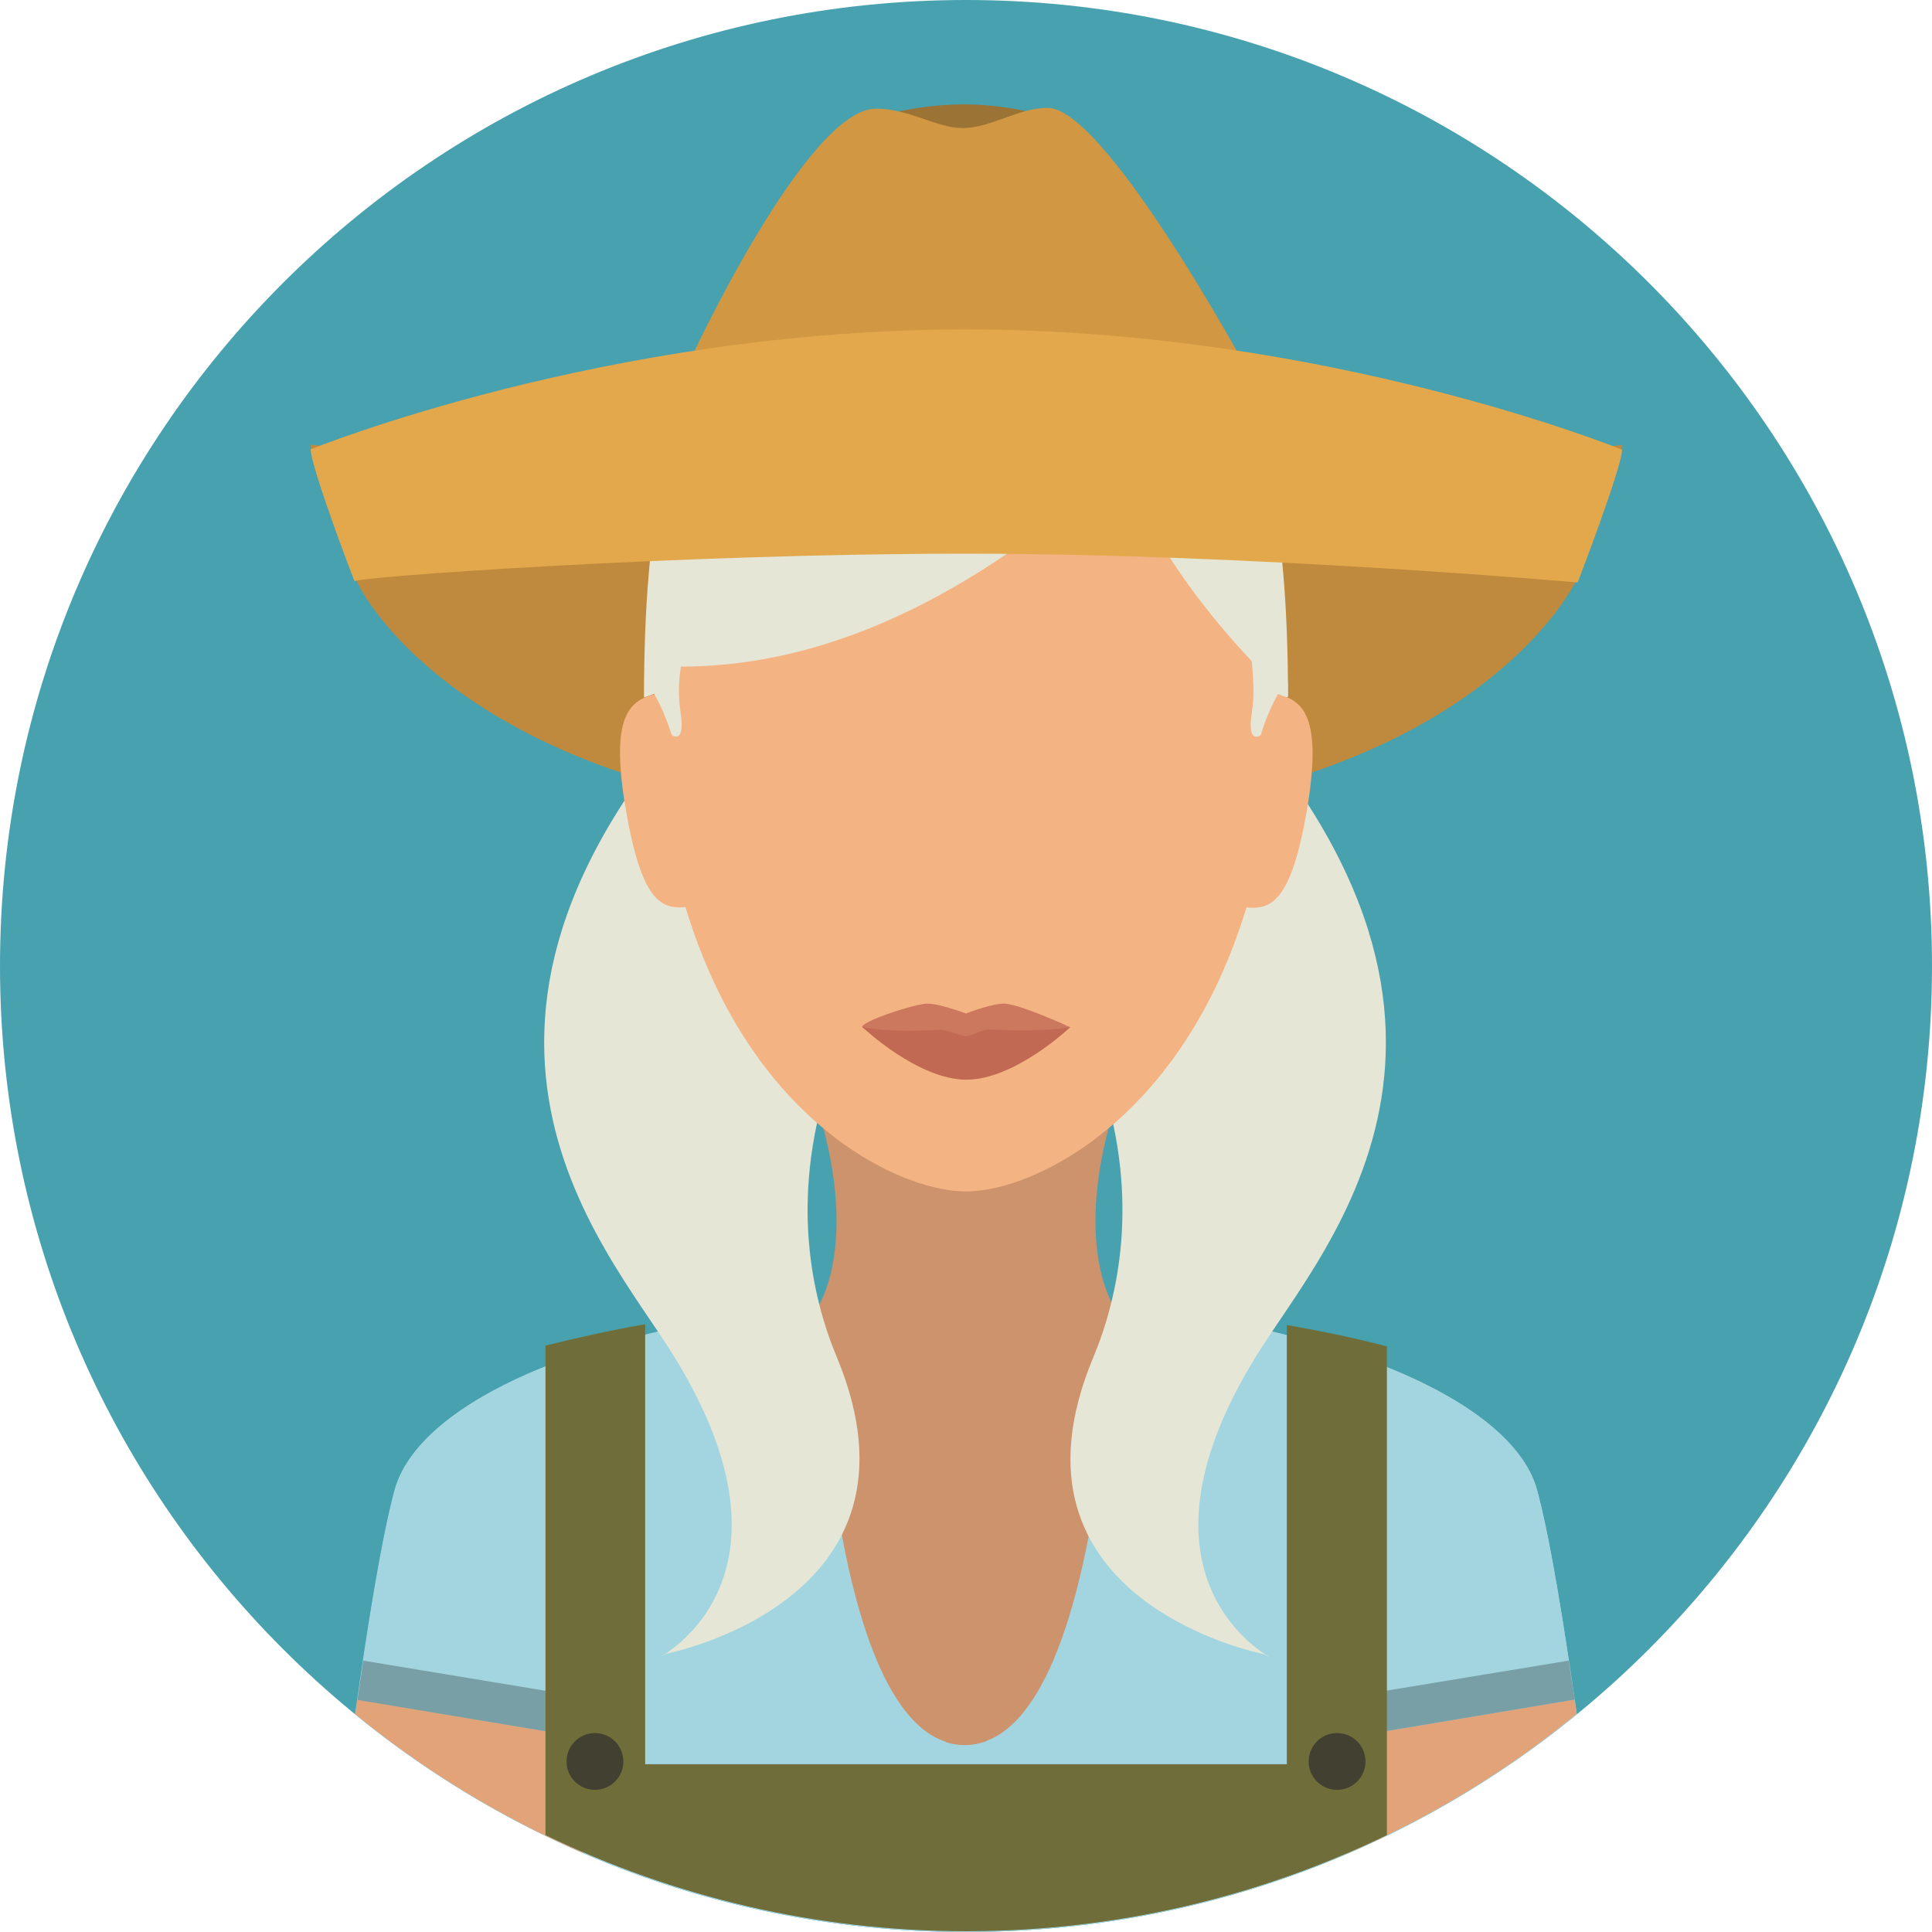 <svg xmlns="http://www.w3.org/2000/svg" xmlns:xlink="http://www.w3.org/1999/xlink" version="1.1" id="Layer_1" x="0px" y="0px" viewBox="0 0 496.2 496.2" style="enable-background:new 0 0 496.2 496.2;" xml:space="preserve" width="512" height="512" class=""><g><path style="fill:#48A1AF;" d="M248.1,0C111.1,0,0,111.1,0,248.1s111.1,248.1,248.1,248.1s248.1-111.1,248.1-248.1S385.1,0,248.1,0z  " data-original="#48A1AF" class=""></path><g>
	<path style="fill:#A3D5E0;" d="M394.8,382.8c-7.3-27.3-69.9-49.3-147.1-49.3s-139.1,22.1-146.4,49.3c-3.3,12.2-7,35.2-10.1,57.5   c42.7,34.9,97.4,55.9,156.9,55.9s114.1-21,156.9-55.9C401.8,417.9,398.1,394.9,394.8,382.8z" data-original="#A3D5E0"></path>
	<path style="fill:#A3D5E0;" d="M394.8,382.8c-4.8-17.9-33.4-33.6-74.3-42.2l18,96.6l64.4-10.7C400.3,408.9,397.4,392.4,394.8,382.8   z" data-original="#A3D5E0"></path>
	<path style="fill:#A3D5E0;" d="M101.4,382.8c-2.6,9.7-5.5,26.2-8.1,43.7l63.4,10.5l18-96.3C134.2,349.3,106.1,364.9,101.4,382.8z" data-original="#A3D5E0"></path>
</g><g>
	<path style="fill:#E2A379;" d="M404.4,436.5l-64,10.7l5.4,28.9c21.4-9.2,41.3-21.3,59.1-35.9C404.8,439,404.6,437.8,404.4,436.5z" data-original="#E2A379"></path>
	<path style="fill:#E2A379;" d="M91.8,436.5c-0.2,1.3-0.4,2.5-0.5,3.8c17.6,14.4,37.1,26.3,58.2,35.5l5.4-28.7L91.8,436.5z" data-original="#E2A379"></path>
</g><g>
	<path style="fill:#779FA5;" d="M93.3,426.5c-0.5,3.3-1,6.7-1.5,10.1l63,10.5l1.9-10.1L93.3,426.5z" data-original="#779FA5"></path>
	<path style="fill:#779FA5;" d="M402.9,426.5l-64.3,10.6l1.9,10.1l64-10.7C403.9,433.2,403.4,429.8,402.9,426.5z" data-original="#779FA5"></path>
</g><path style="fill:#6F6E3A;" d="M330.5,340.3v112.8H165.7v-113c-9.1,1.6-17.6,3.5-25.6,5.5v125.7c32.7,15.8,69.3,24.7,108.1,24.7  c38.7,0,75.4-8.9,108-24.7V345.8C348.2,343.7,339.6,341.9,330.5,340.3z" data-original="#6F6E3A" class=""></path><g>
	<circle style="fill:#424131;" cx="152.8" cy="452.4" r="7.3" data-original="#424131"></circle>
	<circle style="fill:#424131;" cx="343.4" cy="452.4" r="7.3" data-original="#424131"></circle>
</g><g>
	<path style="fill:#CC936D;" d="M287,282.1h-77.8c12.1,36.6,1,53.3,1,53.3s2.3,112.7,37.6,112.7S286,335.4,286,335.4   S274.9,318.7,287,282.1z" data-original="#CC936D" class=""></path>
	<path style="fill:#CC936D;" d="M248.1,418.9l-5.3,28.5c1.6,0.5,3.2,0.8,4.9,0.8c2,0,3.8-0.4,5.6-1L248.1,418.9z" data-original="#CC936D" class=""></path>
</g><g>
	<path style="fill:#E6E6D7" d="M297.9,175.1l-107.6-5.7c-90.7,91.1-35.2,149.9-17.4,178.6c35.8,57.7-3.6,77.7-3.6,77.7l1.9-1   c0,0,69.8-13.5,43.7-76.2C201.9,317.4,193.8,250.5,297.9,175.1z" data-original="#30302E" class="active-path" data-old_color="#E5E5D5"></path>
	<path style="fill:#E6E6D7" d="M322.8,348c17.8-28.7,73.3-87.5-17.4-178.6l-107.6,5.7c104.1,75.4,96,142.3,83,173.5   c-26.2,62.7,43.7,76.2,43.7,76.2l1.9,1C326.4,425.7,287,405.7,322.8,348z" data-original="#30302E" class="active-path" data-old_color="#E5E5D5"></path>
</g><path style="fill:#BF8A3D;" d="M248.1,123.1c-92.6,0-168.3-8.9-168.3-8.9c0,4.5,11.1,33.4,11.3,33.9c3.8,9.8,38.6,63.2,157.1,63.2  s152.4-53.3,157-62.9c0.2-0.5,11.4-29.7,11.4-34.1C416.4,114.2,340.7,123.1,248.1,123.1z" data-original="#BF8A3D"></path><g>
	<path style="fill:#F4B382;" d="M248.1,61.6c-44,0-79.8,21.2-79.8,113.6c0,31.3,5.6,55.8,14,74.7c18.4,41.6,50.3,56.1,65.8,56.1   s47.3-14.5,65.8-56.1c8.4-18.9,14-43.4,14-74.7C327.9,82.8,292.1,61.6,248.1,61.6z" data-original="#F4B382" class=""></path>
	<path style="fill:#F4B382;" d="M169.8,178c-7.6,1.3-13.4,4.6-9.1,29.7c4.3,25.2,9.6,26.3,17.3,25L169.8,178z" data-original="#F4B382" class=""></path>
	<path style="fill:#F4B382;" d="M326.5,178l-8.1,54.8c7.6,1.3,13,0.1,17.3-25C339.9,182.6,334.1,179.3,326.5,178z" data-original="#F4B382" class=""></path>
</g><path style="fill:#E6E6D7" d="M248.1,61.6c-57.3,0-82.7,25.1-82.7,117.5l9.5-7.9c45.8,0,84.9-26.9,113.2-52.3  c12,33.1,42.7,60.1,42.7,60.1C330.8,86.7,305.4,61.6,248.1,61.6z" data-original="#30302E" class="active-path" data-old_color="#E5E5D5"></path><path style="fill:#9B7334;" d="M269.1,29.9c-7.8-2.1-14.4-3.1-21.8-3.1c-6.7,0-15.5,1.2-22.3,3.3c-8.9,0,8,11.5,23,11.5  S276.4,29.9,269.1,29.9z" data-original="#9B7334"></path><path style="fill:#D19743;" d="M269.1,27.7c-7.6,0-14.4,5.1-21.8,5.2c-6.7,0-13.8-5-22.3-5c-17.9,0-47.8,64.7-47.8,64.7H319  C319,92.6,283.6,27.7,269.1,27.7z" data-original="#D19743"></path><path style="fill:#E2A84B;" d="M248.1,84.6c-92.6,0-168.3,30.8-168.3,30.8c0,4.5,11.3,34.3,11.3,33.9c0-1.1,83.6-7.1,157.1-7.1  s157,7.4,157,7.4c0.2-0.5,11.4-29.7,11.4-34.1C416.4,115.4,340.7,84.6,248.1,84.6z" data-original="#E2A84B"></path><path style="fill:#CC785E;" d="M258.5,257.8c-3-0.4-10.4,2.5-10.4,2.5s-7.6-2.9-10.6-2.5c-4.8,0.7-16.1,4.6-16.1,6  c0,0,14.2,9.6,26.7,9.6c12.5,0,26.7-9.6,26.7-9.6S263.4,258.5,258.5,257.8z" data-original="#CC785E" class=""></path><path style="fill:#C16952" d="M254.2,264.4c-2-0.1-4.5,1.7-6.1,1.7c-1.9,0-4.8-1.8-7-1.6c-13.1,0.8-19.6-0.7-19.6-0.7  s14.2,13.5,26.7,13.5c12.5,0,26.7-13.5,26.7-13.5S267.9,265.2,254.2,264.4z" data-original="#C16952" class=""></path><g>
	<path style="fill:#E6E6D7" d="M174.8,183.1c-0.4-2.7-0.5-5.2-0.4-7.1c0.1-2.9,0.5-4.7,0.5-4.7l-9.4,3.5c0,1.4,0,2.9,0,4.3   c0,0,0.9-0.3,2.5-0.9c1.3,2.2,2.9,5.6,4.5,10.5C172.4,188.8,176.1,191.5,174.8,183.1z" data-original="#30302E" class="active-path" data-old_color="#E5E5D5"></path>
	<path style="fill:#E6E6D7" d="M330.7,174.8l-9.3-6.2c0,0,0.4,4.5,0.5,7.4c0.1,2,0,4.4-0.4,7.1c-1.3,8.4,2.3,5.7,2.3,5.7   c1.5-5,3.2-8.3,4.4-10.5c1.6,0.6,2.5,0.8,2.5,0.8C330.8,177.6,330.8,176.2,330.7,174.8z" data-original="#30302E" class="active-path" data-old_color="#E5E5D5"></path>
</g></g> </svg>